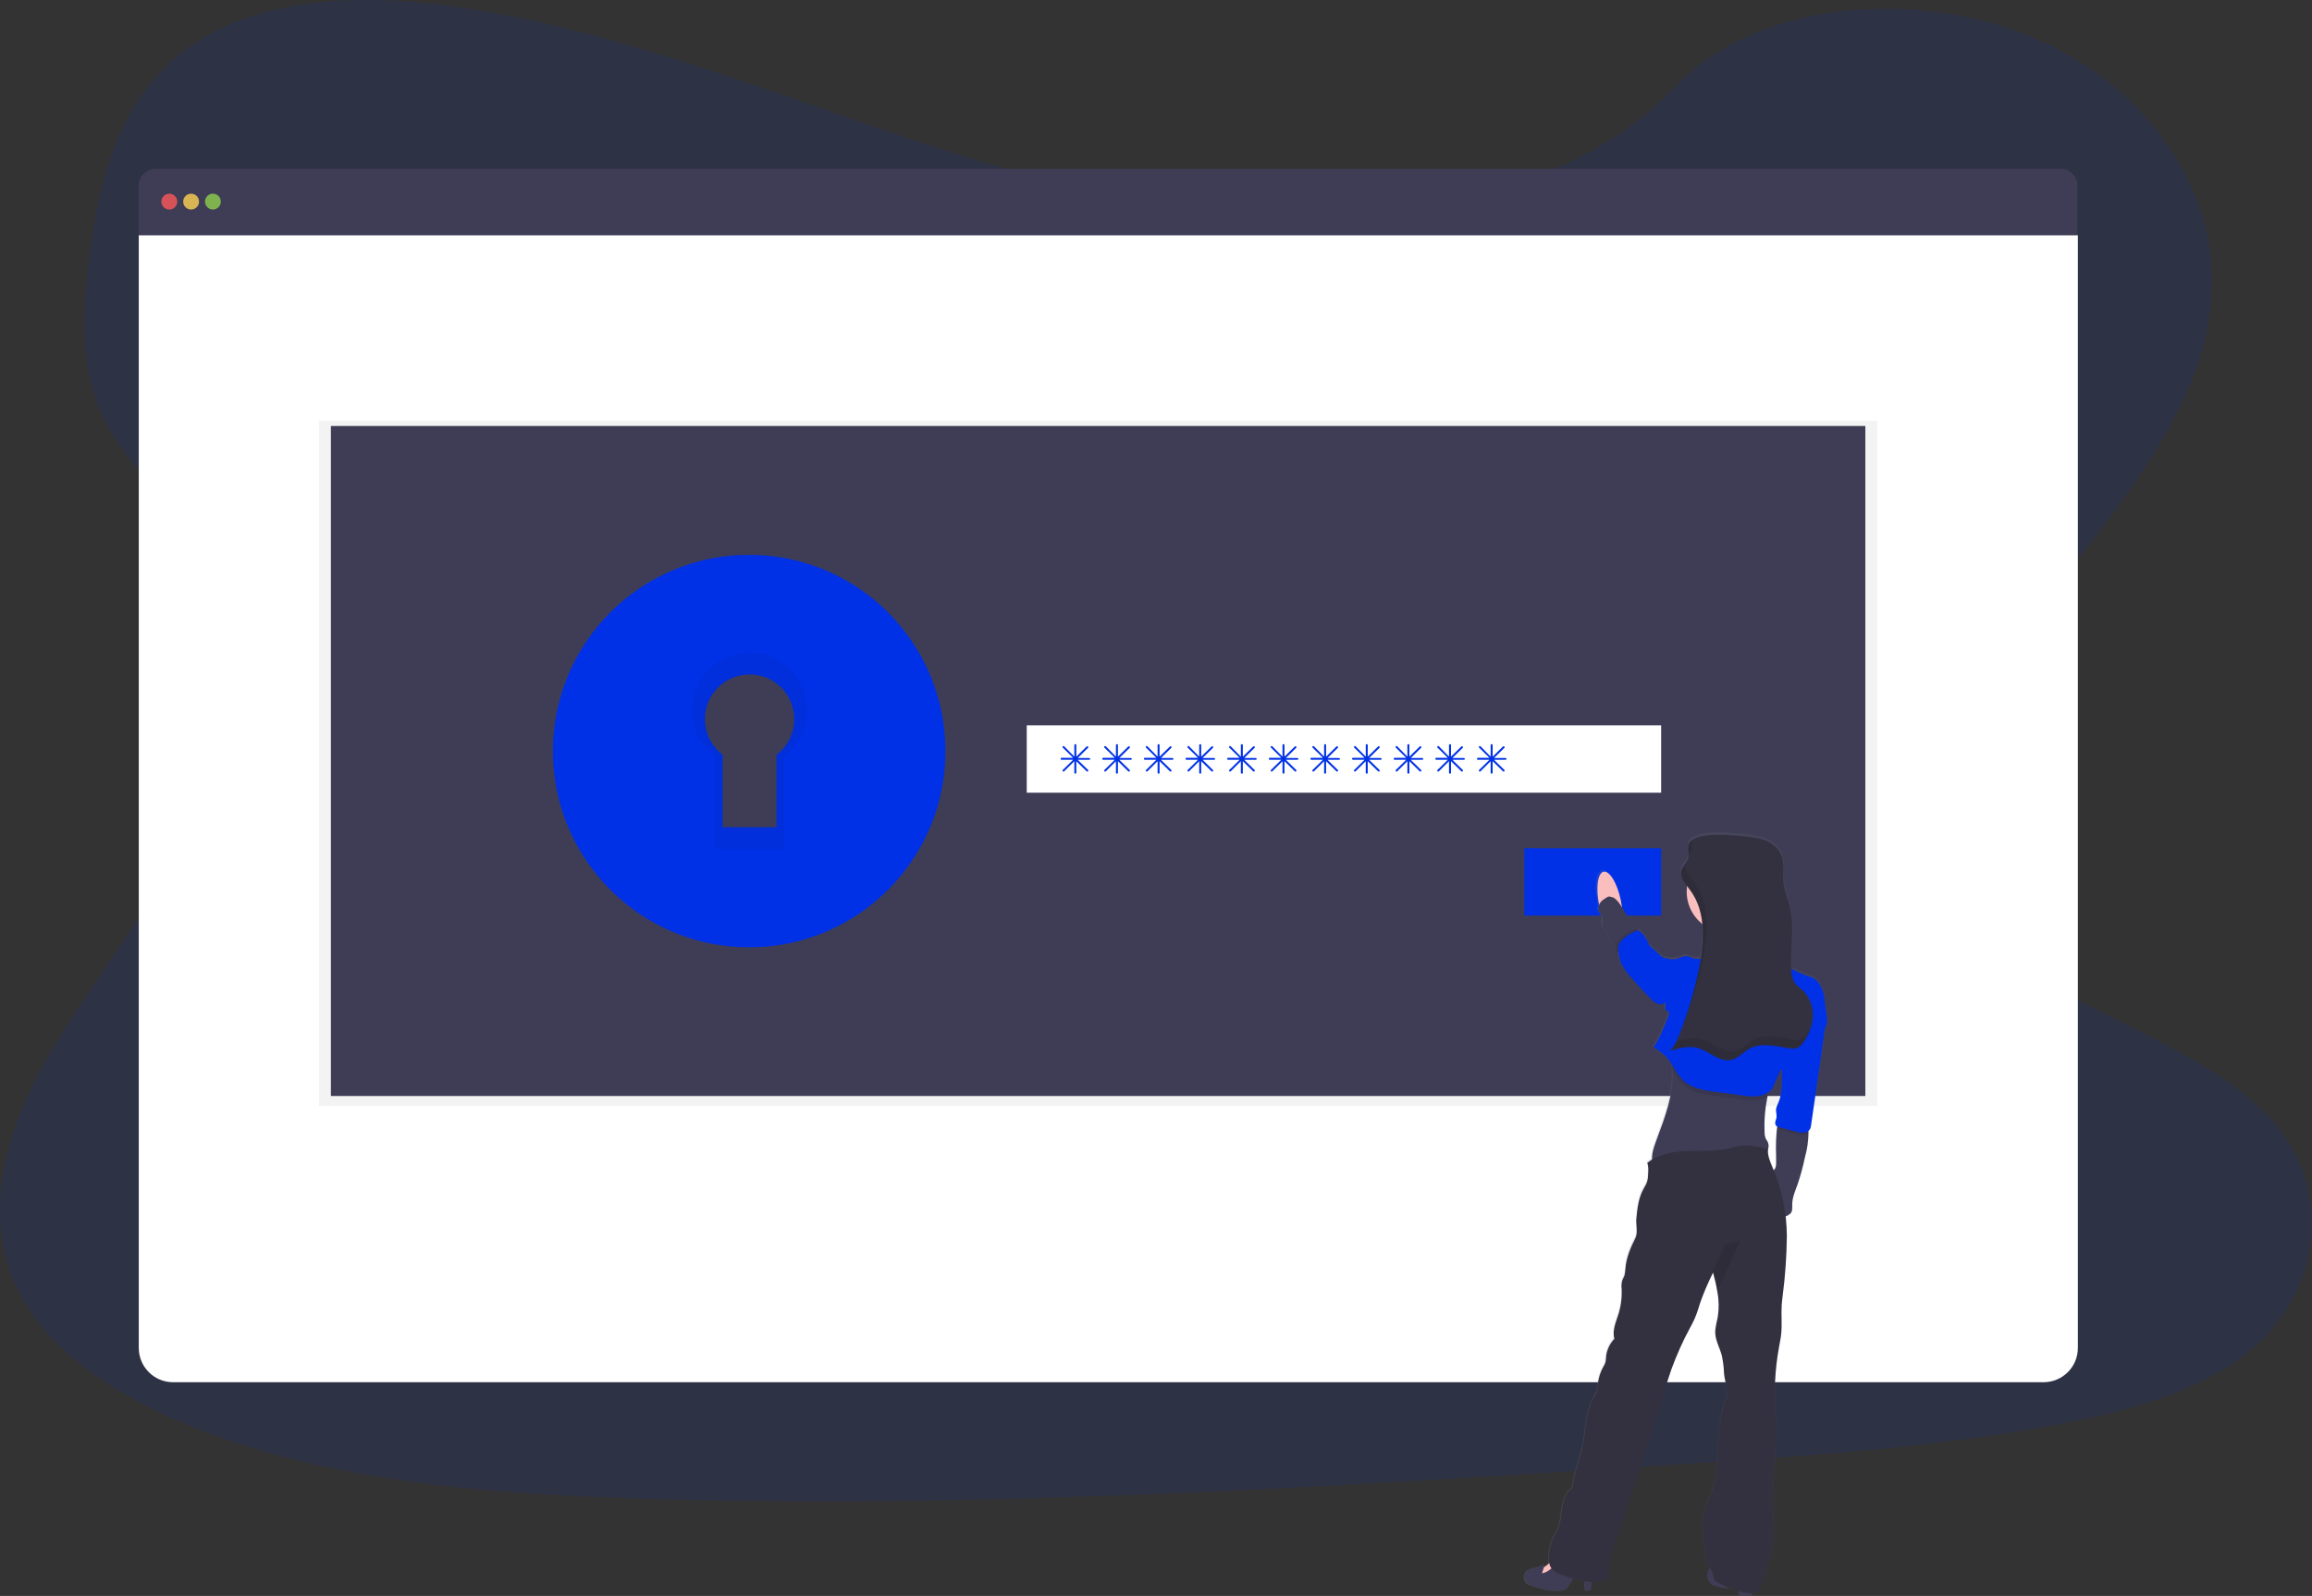 <?xml version="1.0" encoding="utf-8"?>
<!-- Generator: Adobe Illustrator 23.0.1, SVG Export Plug-In . SVG Version: 6.00 Build 0)  -->
<svg version="1.1" id="f9eb83fe-2109-496c-8de2-d29751931755"
	 xmlns="http://www.w3.org/2000/svg" xmlns:xlink="http://www.w3.org/1999/xlink" x="0px" y="0px" viewBox="0 0 1166.2 805.1"
	 style="enable-background:new 0 0 1166.2 805.1;" xml:space="preserve">
<rect x="0" y="0" width="1166.2" height="805.1" fill="#333333" stroke="none"/>
<style type="text/css">
	.st0{opacity:0.1;fill:#0031E6;enable-background:new    ;}
	.st1{fill:#0031E6;}
	.st2{fill:#3F3D56;}
	.st3{fill:#FFFFFF;}
	.st4{opacity:0.8;fill:#FA5959;enable-background:new    ;}
	.st5{opacity:0.8;fill:#FED253;enable-background:new    ;}
	.st6{opacity:0.8;fill:#8CCF4D;enable-background:new    ;}
	.st7{opacity:5.000000e-02;enable-background:new    ;}
	.st8{fill:url(#SVGID_1_);}
	.st9{fill:#FBBEBE;}
	.st10{opacity:0.1;enable-background:new    ;}
	.st11{fill:#33313F;}
	.st12{opacity:0.1;}
</style>
<title>authentication</title>
<path class="st0" d="M659.6,109.6c-74.8,0.1-146.7-21.1-215.5-44.6S307,15.1,233.6,3.9C186.4-3.3,132.8-2.6,95.9,23.5
	C60.4,48.5,50.1,90,45.2,128.4c-3.7,28.9-5.5,59.1,8.5,85.5c9.7,18.3,26.3,33.4,38,50.9c40.8,60.7,16.3,138.3-23.4,200.5
	c-18.6,29.2-40.4,57.1-54.5,87.9S-6,619,8.3,649.4c14.2,30.2,46.3,52,80.8,67c70,30.4,151.5,36.9,230.8,39.5
	c175.6,5.6,351.5-5.8,526.9-17.2c64.9-4.2,130.1-8.4,193.7-20.6c35.3-6.8,71.7-16.8,96.7-38.7c31.8-27.9,38.3-73.4,15.2-106.1
	c-38.8-54.9-141-65.2-168.8-124.6c-15.3-32.7-2.1-70.2,17.4-101.7c41.8-67.6,113.6-128.2,114.8-203.8
	c0.8-51.9-36.6-102.6-92.4-125.2C964.9-5.6,885.1,0.5,844.1,44.5C801.9,89.9,725.6,109.5,659.6,109.6z"/>
<path class="st1" d="M992.5,645.4c0,0-12.3-8.1-24.5-2.3c0,0,3.8,7.2,19.2,6.5L992.5,645.4z"/>
<path class="st1" d="M994.1,645.8c0,0,3.7,14.2-5.6,23.9c0,0-5.6-5.9,0-20.3L994.1,645.8z"/>
<path class="st1" d="M1009.4,632.1c0,0-0.9-12.1-28.3-8.1c0,0-0.1,7.8,9.5,11.5S1004.6,636.1,1009.4,632.1z"/>
<path class="st1" d="M1011.1,632c0,0,11.6,3.7,1.3,29.4c0,0-7.6-1.7-9-11.9S1006,635.8,1011.1,632z"/>
<path class="st1" d="M1026.5,614.9c0,0,1.6-19.9-26.4-17.9c0,0-2,18,21.4,22.7L1026.5,614.9z"/>
<path class="st1" d="M1045,592.4c0,0-3.8-22.6-31.8-15.9c0,0-0.1,19.5,27.2,21.2L1045,592.4z"/>
<path class="st1" d="M1027.3,614.7c0,0,19.8-2.6,19.2,25.4c0,0-17.9,2.9-23.8-20.3L1027.3,614.7z"/>
<path class="st2" d="M1039.4,85.2H78.5c-4.7,0-8.6,3.8-8.6,8.6v24.9h978V93.8C1048,89.1,1044.1,85.2,1039.4,85.2z"/>
<path class="st3" d="M70,118.7V680c0,9.5,7.7,17.3,17.3,17.3c0,0,0,0,0,0h943.5c9.5,0,17.3-7.7,17.3-17.3l0,0V118.7H70z"/>
<circle class="st4" cx="85.4" cy="101.7" r="4"/>
<circle class="st5" cx="96.4" cy="101.7" r="4"/>
<circle class="st6" cx="107.4" cy="101.7" r="4"/>
<rect x="160.9" y="212.3" class="st7" width="786" height="345.6"/>
<rect x="166.9" y="214.9" class="st2" width="774" height="338"/>
<path class="st1" d="M377.9,301.9c-42.5,0-77,34.5-77,77s34.5,77,77,77s77-34.5,77-77S420.4,301.9,377.9,301.9L377.9,301.9z
	 M391.7,380.8v36.5h-27.2v-36.5c-9.9-7.5-11.9-21.7-4.4-31.6s21.7-11.9,31.6-4.4s11.9,21.7,4.4,31.6
	C394.8,378.1,393.3,379.5,391.7,380.8z"/>
<path class="st7" d="M377.9,301.9c-42.5,0-77,34.5-77,77s34.5,77,77,77s77-34.5,77-77S420.4,301.9,377.9,301.9L377.9,301.9z
	 M391.7,380.8v36.5h-27.2v-36.5c-9.9-7.5-11.9-21.7-4.4-31.6s21.7-11.9,31.6-4.4s11.9,21.7,4.4,31.6
	C394.8,378.1,393.3,379.5,391.7,380.8z"/>
<path class="st1" d="M377.9,279.9c-54.7,0-99,44.3-99,99s44.3,99,99,99s99-44.3,99-99l0,0C476.9,324.2,432.5,279.9,377.9,279.9z
	 M395.6,381.3v46.9h-35v-46.9c-12.8-9.7-15.3-27.9-5.6-40.6s27.9-15.3,40.6-5.6s15.3,27.9,5.6,40.6
	C399.6,377.8,397.7,379.7,395.6,381.3z"/>
<rect x="517.9" y="365.9" class="st3" width="320" height="34"/>
<rect x="768.9" y="427.9" class="st1" width="69" height="34"/>
<path class="st1" d="M549.4,382.4h-5.8l5.2-5.1c0.2-0.2,0.2-0.5,0-0.7c-0.2-0.2-0.5-0.2-0.7,0c0,0,0,0,0,0l-5.2,5.1v-5.8
	c0-0.3-0.2-0.5-0.5-0.5c-0.3,0-0.5,0.2-0.5,0.5v5.8l-5.1-5.2c-0.2-0.2-0.5-0.2-0.7,0c0,0,0,0,0,0c-0.2,0.2-0.2,0.5,0,0.7l5.2,5.1
	h-5.8c-0.3,0-0.5,0.2-0.5,0.5c0,0.3,0.2,0.5,0.5,0.5h5.8l-5.2,5.1c-0.2,0.2-0.2,0.5,0,0.7c0.2,0.2,0.5,0.2,0.7,0l5.1-5.1v5.8
	c0,0.3,0.2,0.5,0.5,0.5s0.5-0.2,0.5-0.5v-5.8l5.2,5.1c0.2,0.2,0.5,0.2,0.7,0c0.2-0.2,0.2-0.5,0-0.7l-5.2-5.1h5.8
	c0.3,0,0.5-0.2,0.5-0.5C549.9,382.6,549.6,382.4,549.4,382.4z"/>
<path class="st1" d="M570.4,382.4h-5.8l5.2-5.1c0.2-0.2,0.2-0.5,0-0.7c-0.2-0.2-0.5-0.2-0.7,0c0,0,0,0,0,0l-5.2,5.1v-5.8
	c0-0.3-0.2-0.5-0.5-0.5c-0.3,0-0.5,0.2-0.5,0.5v5.8l-5.1-5.2c-0.2-0.2-0.5-0.2-0.7,0c0,0,0,0,0,0c-0.2,0.2-0.2,0.5,0,0.7l5.2,5.1
	h-5.8c-0.3,0-0.5,0.2-0.5,0.5c0,0.3,0.2,0.5,0.5,0.5h5.8l-5.2,5.1c-0.2,0.2-0.2,0.5,0,0.7c0.2,0.2,0.5,0.2,0.7,0l5.1-5.1v5.8
	c0,0.3,0.2,0.5,0.5,0.5s0.5-0.2,0.5-0.5v-5.8l5.2,5.1c0.2,0.2,0.5,0.2,0.7,0c0.2-0.2,0.2-0.5,0-0.7l-5.2-5.1h5.8
	c0.3,0,0.5-0.2,0.5-0.5C570.9,382.6,570.6,382.4,570.4,382.4z"/>
<path class="st1" d="M591.4,382.4h-5.8l5.2-5.1c0.2-0.2,0.2-0.5,0-0.7c-0.2-0.2-0.5-0.2-0.7,0c0,0,0,0,0,0l-5.2,5.1v-5.8
	c0-0.3-0.2-0.5-0.5-0.5c-0.3,0-0.5,0.2-0.5,0.5v5.8l-5.1-5.2c-0.2-0.2-0.5-0.2-0.7,0c0,0,0,0,0,0c-0.2,0.2-0.2,0.5,0,0.7l5.2,5.1
	h-5.8c-0.3,0-0.5,0.2-0.5,0.5c0,0.3,0.2,0.5,0.5,0.5h5.8l-5.2,5.1c-0.2,0.2-0.2,0.5,0,0.7c0.2,0.2,0.5,0.2,0.7,0l5.1-5.1v5.8
	c0,0.3,0.2,0.5,0.5,0.5s0.5-0.2,0.5-0.5v-5.8l5.2,5.1c0.2,0.2,0.5,0.2,0.7,0c0.2-0.2,0.2-0.5,0-0.7l-5.2-5.1h5.8
	c0.3,0,0.5-0.2,0.5-0.5C591.9,382.6,591.6,382.4,591.4,382.4z"/>
<path class="st1" d="M612.4,382.4h-5.8l5.2-5.1c0.2-0.2,0.2-0.5,0-0.7c-0.2-0.2-0.5-0.2-0.7,0c0,0,0,0,0,0l-5.2,5.1v-5.8
	c0-0.3-0.2-0.5-0.5-0.5c-0.3,0-0.5,0.2-0.5,0.5v5.8l-5.1-5.2c-0.2-0.2-0.5-0.2-0.7,0c0,0,0,0,0,0c-0.2,0.2-0.2,0.5,0,0.7l5.2,5.1
	h-5.8c-0.3,0-0.5,0.2-0.5,0.5c0,0.3,0.2,0.5,0.5,0.5h5.8l-5.2,5.1c-0.2,0.2-0.2,0.5,0,0.7c0.2,0.2,0.5,0.2,0.7,0l5.1-5.1v5.8
	c0,0.3,0.2,0.5,0.5,0.5s0.5-0.2,0.5-0.5v-5.8l5.2,5.1c0.2,0.2,0.5,0.2,0.7,0c0.2-0.2,0.2-0.5,0-0.7l-5.2-5.1h5.8
	c0.3,0,0.5-0.2,0.5-0.5C612.9,382.6,612.6,382.4,612.4,382.4z"/>
<path class="st1" d="M633.4,382.4h-5.8l5.2-5.1c0.2-0.2,0.2-0.5,0-0.7c-0.2-0.2-0.5-0.2-0.7,0c0,0,0,0,0,0l-5.2,5.1v-5.8
	c0-0.3-0.2-0.5-0.5-0.5c-0.3,0-0.5,0.2-0.5,0.5v5.8l-5.1-5.2c-0.2-0.2-0.5-0.2-0.7,0c0,0,0,0,0,0c-0.2,0.2-0.2,0.5,0,0.7l5.2,5.1
	h-5.8c-0.3,0-0.5,0.2-0.5,0.5c0,0.3,0.2,0.5,0.5,0.5h5.8l-5.2,5.1c-0.2,0.2-0.2,0.5,0,0.7c0.2,0.2,0.5,0.2,0.7,0l5.1-5.1v5.8
	c0,0.3,0.2,0.5,0.5,0.5s0.5-0.2,0.5-0.5v-5.8l5.2,5.1c0.2,0.2,0.5,0.2,0.7,0c0.2-0.2,0.2-0.5,0-0.7l-5.2-5.1h5.8
	c0.3,0,0.5-0.2,0.5-0.5C633.9,382.6,633.6,382.4,633.4,382.4z"/>
<path class="st1" d="M654.4,382.4h-5.8l5.2-5.1c0.2-0.2,0.2-0.5,0-0.7c-0.2-0.2-0.5-0.2-0.7,0c0,0,0,0,0,0l-5.2,5.1v-5.8
	c0-0.3-0.2-0.5-0.5-0.5c-0.3,0-0.5,0.2-0.5,0.5v5.8l-5.1-5.2c-0.2-0.2-0.5-0.2-0.7,0c0,0,0,0,0,0c-0.2,0.2-0.2,0.5,0,0.7l5.2,5.1
	h-5.8c-0.3,0-0.5,0.2-0.5,0.5c0,0.3,0.2,0.5,0.5,0.5h5.8l-5.2,5.1c-0.2,0.2-0.2,0.5,0,0.7c0.2,0.2,0.5,0.2,0.7,0l5.1-5.1v5.8
	c0,0.3,0.2,0.5,0.5,0.5s0.5-0.2,0.5-0.5v-5.8l5.2,5.1c0.2,0.2,0.5,0.2,0.7,0c0.2-0.2,0.2-0.5,0-0.7l-5.2-5.1h5.8
	c0.3,0,0.5-0.2,0.5-0.5C654.9,382.6,654.6,382.4,654.4,382.4z"/>
<path class="st1" d="M675.4,382.4h-5.8l5.2-5.1c0.2-0.2,0.2-0.5,0-0.7c-0.2-0.2-0.5-0.2-0.7,0c0,0,0,0,0,0l-5.2,5.1v-5.8
	c0-0.3-0.2-0.5-0.5-0.5c-0.3,0-0.5,0.2-0.5,0.5v5.8l-5.1-5.2c-0.2-0.2-0.5-0.2-0.7,0c0,0,0,0,0,0c-0.2,0.2-0.2,0.5,0,0.7l5.2,5.1
	h-5.8c-0.3,0-0.5,0.2-0.5,0.5c0,0.3,0.2,0.5,0.5,0.5h5.8l-5.2,5.1c-0.2,0.2-0.2,0.5,0,0.7c0.2,0.2,0.5,0.2,0.7,0l5.1-5.1v5.8
	c0,0.3,0.2,0.5,0.5,0.5s0.5-0.2,0.5-0.5v-5.8l5.2,5.1c0.2,0.2,0.5,0.2,0.7,0c0.2-0.2,0.2-0.5,0-0.7l-5.2-5.1h5.8
	c0.3,0,0.5-0.2,0.5-0.5C675.9,382.6,675.6,382.4,675.4,382.4z"/>
<path class="st1" d="M696.4,382.4h-5.8l5.2-5.1c0.2-0.2,0.2-0.5,0-0.7c-0.2-0.2-0.5-0.2-0.7,0c0,0,0,0,0,0l-5.2,5.1v-5.8
	c0-0.3-0.2-0.5-0.5-0.5c-0.3,0-0.5,0.2-0.5,0.5v5.8l-5.1-5.2c-0.2-0.2-0.5-0.2-0.7,0c0,0,0,0,0,0c-0.2,0.2-0.2,0.5,0,0.7l5.2,5.1
	h-5.8c-0.3,0-0.5,0.2-0.5,0.5c0,0.3,0.2,0.5,0.5,0.5h5.8l-5.2,5.1c-0.2,0.2-0.2,0.5,0,0.7c0.2,0.2,0.5,0.2,0.7,0l5.1-5.1v5.8
	c0,0.3,0.2,0.5,0.5,0.5s0.5-0.2,0.5-0.5v-5.8l5.2,5.1c0.2,0.2,0.5,0.2,0.7,0c0.2-0.2,0.2-0.5,0-0.7l-5.2-5.1h5.8
	c0.3,0,0.5-0.2,0.5-0.5C696.9,382.6,696.6,382.4,696.4,382.4z"/>
<path class="st1" d="M717.4,382.4h-5.8l5.2-5.1c0.2-0.2,0.2-0.5,0-0.7c-0.2-0.2-0.5-0.2-0.7,0c0,0,0,0,0,0l-5.2,5.1v-5.8
	c0-0.3-0.2-0.5-0.5-0.5c-0.3,0-0.5,0.2-0.5,0.5v5.8l-5.1-5.2c-0.2-0.2-0.5-0.2-0.7,0c0,0,0,0,0,0c-0.2,0.2-0.2,0.5,0,0.7l5.2,5.1
	h-5.8c-0.3,0-0.5,0.2-0.5,0.5c0,0.3,0.2,0.5,0.5,0.5h5.8l-5.2,5.1c-0.2,0.2-0.2,0.5,0,0.7c0.2,0.2,0.5,0.2,0.7,0l5.1-5.1v5.8
	c0,0.3,0.2,0.5,0.5,0.5s0.5-0.2,0.5-0.5v-5.8l5.2,5.1c0.2,0.2,0.5,0.2,0.7,0c0.2-0.2,0.2-0.5,0-0.7l-5.2-5.1h5.8
	c0.3,0,0.5-0.2,0.5-0.5C717.9,382.6,717.6,382.4,717.4,382.4z"/>
<path class="st1" d="M738.4,382.4h-5.8l5.2-5.1c0.2-0.2,0.2-0.5,0-0.7c-0.2-0.2-0.5-0.2-0.7,0c0,0,0,0,0,0l-5.2,5.1v-5.8
	c0-0.3-0.2-0.5-0.5-0.5c-0.3,0-0.5,0.2-0.5,0.5v5.8l-5.1-5.2c-0.2-0.2-0.5-0.2-0.7,0c0,0,0,0,0,0c-0.2,0.2-0.2,0.5,0,0.7l5.2,5.1
	h-5.8c-0.3,0-0.5,0.2-0.5,0.5c0,0.3,0.2,0.5,0.5,0.5h5.8l-5.2,5.1c-0.2,0.2-0.2,0.5,0,0.7c0.2,0.2,0.5,0.2,0.7,0l5.1-5.1v5.8
	c0,0.3,0.2,0.5,0.5,0.5s0.5-0.2,0.5-0.5v-5.8l5.2,5.1c0.2,0.2,0.5,0.2,0.7,0c0.2-0.2,0.2-0.5,0-0.7l-5.2-5.1h5.8
	c0.3,0,0.5-0.2,0.5-0.5C738.9,382.6,738.6,382.4,738.4,382.4z"/>
<path class="st1" d="M759.4,382.4h-5.8l5.2-5.1c0.2-0.2,0.2-0.5,0-0.7c-0.2-0.2-0.5-0.2-0.7,0c0,0,0,0,0,0l-5.2,5.1v-5.8
	c0-0.3-0.2-0.5-0.5-0.5c-0.3,0-0.5,0.2-0.5,0.5v5.8l-5.1-5.2c-0.2-0.2-0.5-0.2-0.7,0c0,0,0,0,0,0c-0.2,0.2-0.2,0.5,0,0.7l5.2,5.1
	h-5.8c-0.3,0-0.5,0.2-0.5,0.5c0,0.3,0.2,0.5,0.5,0.5h5.8l-5.2,5.1c-0.2,0.2-0.2,0.5,0,0.7c0.2,0.2,0.5,0.2,0.7,0l5.1-5.1v5.8
	c0,0.3,0.2,0.5,0.5,0.5s0.5-0.2,0.5-0.5v-5.8l5.2,5.1c0.2,0.2,0.5,0.2,0.7,0c0.2-0.2,0.2-0.5,0-0.7l-5.2-5.1h5.8
	c0.3,0,0.5-0.2,0.5-0.5C759.9,382.6,759.6,382.4,759.4,382.4z"/>
<linearGradient id="SVGID_1_" gradientUnits="userSpaceOnUse" x1="785.445" y1="148.105" x2="938.523" y2="148.105" gradientTransform="matrix(1 0 0 -1 -16.91 760.54)">
	<stop  offset="0" style="stop-color:#808080;stop-opacity:0.25"/>
	<stop  offset="0.54" style="stop-color:#808080;stop-opacity:0.12"/>
	<stop  offset="1" style="stop-color:#808080;stop-opacity:0.1"/>
</linearGradient>
<path class="st8" d="M920.4,504.1c0-1.2-0.2-2.4-0.5-3.6c-0.9-3.4-2.9-7.5-6.3-8.5c-3.4-1.1-6.8-2.5-9.9-4.2
	c-0.6-10.7,1.9-21.7-0.8-32.1c-1-3.8-2.7-7.4-3.1-11.3c-0.5-4.8,0.8-10-1.2-14.5c-1.5-3.5-4.9-6-8.5-7.3s-7.5-1.6-11.3-2
	c-4.8-0.4-20.3-2.2-25.8,2.1l0,0c-0.4,0.3-0.7,0.6-1,1l0,0c-0.1,0.2-0.2,0.3-0.3,0.5l0,0.1c-0.1,0.2-0.2,0.4-0.3,0.6l0,0
	c-0.1,0.2-0.1,0.5-0.2,0.8c0,0.1,0,0.2,0,0.2s0,0.4,0,0.5v0.3c0,0.2,0,0.4,0,0.5s0,0.1,0,0.2c0.1,0.9,0.2,1.8,0.2,2.7
	c0,0.4,0,0.9-0.1,1.3c-0.3,1.2-0.9,2.3-1.7,3.2l0,0l-0.2,0.3c-0.1,0.2-0.2,0.3-0.3,0.5s-0.2,0.3-0.3,0.4s-0.2,0.2-0.2,0.4
	c-0.1,0.2-0.2,0.3-0.3,0.5c0,0.1-0.1,0.2-0.2,0.3c-0.1,0.3-0.2,0.6-0.3,0.8c-0.2,0.9-0.3,1.8-0.1,2.7c0.3,1.1,0.7,2.2,1.4,3.1
	c0.3,0.4,0.5,0.8,0.8,1.2l0.7,1c-0.1,0.9-0.2,1.9-0.2,2.8c0,6.3,2.9,12.3,7.9,16.3c0.4,4.2,0.4,8.5-0.1,12.7
	c-0.1,0.9-0.2,1.8-0.3,2.7s-0.2,1.5-0.3,2.2c-1.5,0.2-3,0.1-4.4-0.3c-0.7-0.3-1.3-0.5-2-0.8c-2.9-0.7-5.9,2.2-8.8,1.3
	c0,0.1-0.1,0.3-0.1,0.4c-0.6-0.4-1.3-0.6-2-0.6c-1.7-0.1-3.1-1.3-4.3-2.5l-3.8-3.6c-0.2-0.2-0.5-0.5-0.7-0.7
	c-0.2-0.4-0.4-0.8-0.5-1.2c-0.6-2.1-2.2-3.7-3.7-5.3c-0.3-0.4-0.7-0.6-1.1-0.8c-0.2,0-0.3,0-0.5,0c-0.1-0.1-0.2-0.3-0.3-0.4
	c-0.3-0.3-0.5-0.6-0.8-0.8c-1.8-1.7-2-3.1-3.6-5c-1.4-1.8-2.6-3.7-3.7-5.6c-0.1-1-0.3-2.1-0.5-3.2c-0.5-2.5-1.2-4.9-2.2-7.3l-2-4.4
	l-0.2,0.2c-1.5-2.2-3-3.3-4.4-3.1c-2.3,0.5-3.5,5-3.1,10.9l0.8,6c0,0.1,0.1,0.3,0.1,0.5c-0.1,0.7-0.2,1.4-0.2,2.2
	c0,0.8,0.8,1.5,1.2,2.2c0.7,1,1,2.2,1,3.4c0,0.4-0.2,0.8-0.2,1.3c0.1,0.9,0.4,1.8,0.9,2.6l5,8.4l1,1.8l0.1,0.1
	c0.3,0.6,0.8,1.1,1.3,1.5c0.2,2.1,0.8,4.2,1.7,6.1c0.2,0.4,0.4,0.7,0.6,1.1c1.3,2.2,2.9,4.3,4.7,6.1l2.4,2.7
	c2.3,2.6,4.7,5.3,7.3,7.7c0.9,1,2,1.7,3.2,2.3c1.2,0.5,2.6,0.3,3.6-0.5c0,1.2,0,2.5,0,3.7c1.2,0.1,2,1.1,2,2.2
	c0,0.4-0.2,0.8-0.4,1.1c-2.1,5.4-4.2,10.8-7.4,15.7c2.2,1.3,4.3,2.9,6.2,4.7c1.2,1.3,2.3,2.8,3.2,4.4c0.1,0.7,0.2,1.5,0.2,2.2
	c0.7,11.9-3.9,23.8-8,35.1c-1.2,3.2-2.5,6.6-2.4,9.9c-0.8,0.5-1.5,1-2.2,1.6c0.8,2.1,0.5,4,0.4,6.3c0,1.4-0.3,2.7-0.8,4
	c-0.4,0.9-0.9,1.7-1.4,2.6c-2.6,4.6-3.2,10-3.7,15.2c-0.3,3.2,0.9,7-0.5,9.8c-2.5,4.8-4.7,10-5,15.4c0,1.2-0.2,2.4-0.5,3.6
	c-0.3,1-0.9,1.8-1.1,2.8c-0.3,1.3-0.4,2.7-0.2,4c0.2,4.8-0.5,9.6-2.1,14.1c-1.3,3.6-2.6,7.4-1.7,11.1c-2.4,2.5-3.9,5.8-4.2,9.3
	c0,0.9-0.1,1.8-0.3,2.7c-0.3,0.9-0.7,1.7-1.2,2.5c-2,3.7-3,7.8-2.7,12c-3,4.1-4.5,9.1-5.4,14.1s-1.3,10.1-2.4,15
	c-1.5,6.5-4.3,13.1-4.8,19.8c-3.2,2.1-4.6,6.1-5.3,9.9s-0.7,7.8-2.3,11.3c-0.8,1.8-2,3.5-2.8,5.3c-0.5,1.5-0.9,3-1.2,4.6
	c-0.5,2.4-0.9,5.2-0.3,7.5c-0.8,0.9-1.8,1.7-2.9,2.2c0.2-0.6,0.3-1.2,0.4-1.9c-2.6,2.3-7.3,1.5-9.3,4.3c-1.3,1.9-0.8,4.4,1,5.8
	c0.6,0.4,1.3,0.7,2.1,0.9c5,1.6,10.1,3.2,15.3,2.4c0.6-0.1,1.2-0.3,1.7-0.5c0.7-0.5,1.2-1.1,1.6-1.9c0.8-1.2,1.5-2.4,2.3-3.7
	c1.8,0.5,3.7,1,5.6,1.3c0.2,1.6,0.3,3.2,0.4,4.8c1,0.2,2.3,0.3,2.8-0.7c0.1-0.4,0.2-0.7,0.2-1.1c0-0.7,0.1-1.7,0.2-2.6h0.2
	c3.1,0.1,6.1-0.5,8.8-1.8c-1.1-8.9,2.5-17.5,5.5-25.9c3.2-8.8,6-17.8,8.8-26.8c2-6.3,4.2-12.4,6.2-18.8c2.5-8,4.9-16,7.4-24
	c1.1-3.5,2.2-7,3.4-10.5c2.6-7.1,5.7-14,9.3-20.6c1-1.9,2-3.8,2.8-5.7c1-2.4,1.7-4.9,2.5-7.4c1.7-5.1,3.8-10,6.3-14.8
	c0.1-0.1,0.1-0.3,0.2-0.4c0.8,3.3,1.6,6.7,2.2,10c0.7,4.1,0.8,8.3,0.2,12.4c-0.5,2.8-1.4,5.5-1.3,8.4c0.2,3.9,2.2,7.5,3.3,11.2
	c0.7,2.8,1,5.7,1.1,8.6c0.3,4.5,2.7,9.5,1,13.7c-5.3,13.2-2.8,28.1-5.8,42c-1.6,7.1-6.4,13.8-6,21.1c0.3,5.2,0.7,10.3,1.4,15.5
	c0.2,1.6,0.6,3.2,1.3,4.7c0.4,0.8,0.9,1.5,1.4,2.2c-0.4,0.2-0.8,0.6-1.1,1.6c-0.8,2.5,0,5.6,2.2,7c0.9,0.5,1.9,0.8,2.9,1
	c1.4,0.4,2.8,0.6,4.2,0.6c0.4,0,0.9-0.1,1.3-0.2c1.5,0.6,3.1,1.2,4.7,1.7c0,0.4,0.1,0.8,0.1,1.2c0,0.4,0.2,0.8,0.5,1.1
	c0.2,0.1,0.5,0.2,0.8,0.1h5.4c0-0.5,0-0.9,0-1.4c1.3,0.1,2.5-0.3,3.5-1.1c0.5-0.6,0.8-1.3,1-2.1c1.5-5,2.9-10,4.4-15.1
	c1.8-5.6,2.5-11.4,2.2-17.2c-1.9-18.4,2.3-36.9,0.9-55.4c-0.8-11.1-0.3-22.3,1.7-33.2c0.5-2.5,1-5,1.2-7.5c0.4-4.7-0.1-9.4,0.2-14
	c0.1-1.6,0.3-3.2,0.5-4.8c1.4-10,2.1-20.1,2.2-30.2c0-3.3-0.2-6.7-0.6-10c1-0.3,2-0.8,2.7-1.6c0.9-1.2,0.7-2.8,0.7-4.3
	c0-3.5,1.5-6.9,2.7-10.2c1.5-4.6,2.8-9.3,3.8-14.1c1-3.8,1.6-7.8,1.7-11.8c0-0.4,0-0.8-0.1-1.2c0.4-0.3,0.7-0.6,0.9-1
	c0.3-0.6,0.4-1.2,0.5-1.8c0.4-2.5,0.7-5.1,1.1-7.7c0.3-1.8,0.5-3.7,0.8-5.5l3.2-22.2c0.3-1.9,0.5-3.8,0.8-5.8l0.8-5.7
	c0.1-0.7,0.2-1.4,0.3-2C923,514.1,920.6,508.7,920.4,504.1z M893.8,587.2c-1.2-2.8-2.3-5.7-2-8.7h-0.1c0.3-0.9,0.2-1.9-0.1-2.8
	c-0.3-0.7-0.8-1.3-1.2-2.1c-0.4-0.9-0.5-1.8-0.5-2.8c-0.2-6.1,0.2-12.2,1.4-18.1c0.1-0.7,0.3-1.4,0.4-2.1c0.4-0.2,0.8-0.5,1.1-0.9
	c0.5-0.6,1-1.3,1.3-2c1.1-2.3,2.2-4.6,3.1-6.9c0.3-0.8,0.8-1.6,1.5-1.8c-0.2,5.8,0.4,11.8-1.9,17.1c-0.5,0.9-0.8,1.8-1,2.7
	c-0.2,1.5,0.4,3,0.2,4.5c-0.1,0.8-0.4,1.5-0.6,2.2c-0.2,0.8,0,1.6,0.6,2.1c0.1,0.1,0.3,0.2,0.4,0.2c-0.1,0.4-0.1,0.8-0.2,1.2
	c-0.1,0.8-0.1,1.6-0.2,2.1c-0.2,2.4-0.3,4.9-0.3,7.4c0,2.7,0.1,5.3,0.1,8c0,0.8-0.1,1.5-0.4,2.3c-0.2,0.4-0.5,0.7-0.8,1
	C894.5,588.7,894.2,587.9,893.8,587.2L893.8,587.2z"/>
<ellipse transform="matrix(0.98 -0.201 0.201 0.98 -74.909 172.206)" class="st9" cx="811.7" cy="455.5" rx="5.6" ry="16"/>
<path class="st2" d="M861.5,792.5c-0.8,2.5,0,5.6,2.2,6.9c0.9,0.5,1.9,0.8,2.9,1c1.4,0.4,2.8,0.6,4.2,0.6c1.7-0.1,3.4-0.8,5.1-1
	c0.2-0.1,0.4,0,0.6,0.1c0.2,0.2,0.3,0.4,0.2,0.7c0,1,0.1,2,0.2,2.9c0,0.4,0.2,0.8,0.5,1.1c0.2,0.1,0.5,0.2,0.8,0.1h5.4
	c0.1-4.8-0.4-9.5-1.5-14.1c-0.1-0.4-0.2-0.7-0.4-1c-0.5-0.5-1.1-0.9-1.7-1c-1.3-0.6-2.8-0.8-4.2-0.7c-1.8,0.2-3.2,1.4-4.7,2.3
	s-3.5,1.8-5.3,1.3S862.4,789.8,861.5,792.5z"/>
<path class="st9" d="M781.9,788.1c-1.5,1.6-3.4,2.9-5.5,3.7l-0.9,0.4c-0.1,0-0.2,0.1-0.3,0.3c0,0.2,0,0.3,0.1,0.5
	c1.6,2.4,4.6,3.5,7.3,2.7c0.6-0.1,1.1-0.4,1.6-0.8c0.8-0.9,1.2-2,1.2-3.2c0.3-1.2,0.3-2.5-0.2-3.7
	C784,784.8,783.5,786.2,781.9,788.1z"/>
<path class="st2" d="M802.7,800.5c0,0.4,0,0.8-0.2,1.1c-0.5,0.9-1.8,0.9-2.8,0.7c-0.2-3.4-0.6-6.8-1.2-10.1
	c-1.9-0.1-3.3,1.8-4.4,3.4l-2.7,4.3c-0.4,0.7-0.9,1.4-1.6,1.9c-0.5,0.3-1.1,0.5-1.7,0.5c-5.1,0.8-10.3-0.8-15.2-2.4
	c-0.7-0.2-1.4-0.5-2.1-0.9c-1.8-1.3-2.3-3.9-1-5.8c2.1-2.8,6.7-2,9.3-4.3c-0.3,1.6-0.7,3.2-1.3,4.8c3.5-0.5,5.8-3.7,8.5-5.8
	c0.7-0.6,1.5-1,2.4-1.2c0.7-0.1,1.4,0,2,0.2c3.2,0.8,6.2,2.3,8.8,4.3c1,0.8,2.7,2,3.2,3.3C803.2,796,802.7,798.8,802.7,800.5z"/>
<circle class="st9" cx="871.5" cy="449.9" r="20.7"/>
<path class="st2" d="M912.2,571.8c-0.1,3.9-0.6,7.9-1.7,11.7c-1,4.7-2.2,9.4-3.8,14c-1.2,3.3-2.7,6.7-2.7,10.2
	c0,1.5,0.2,3.1-0.7,4.3c-0.8,0.8-1.8,1.4-2.9,1.7c-1.1,0.3-2,1.1-2.5,2.2c-0.9-1.4-1.6-2.9-2.1-4.6c-1.8-5.5-3.5-11-5-16.6
	c-0.3-0.6-0.2-1.4,0.1-2c0.3-0.2,0.5-0.4,0.9-0.5c1-0.4,2-1,2.8-1.8c0.4-0.3,0.7-0.7,0.9-1.2c0.3-0.7,0.4-1.5,0.4-2.3
	c0-2.7,0-5.3-0.1-7.9c0-2.4,0.1-4.9,0.3-7.3c0-0.5,0.1-1.3,0.2-2.1c0.2-1.6,0.5-3.4,1.3-4c1.3-0.8,5.1,0.3,6.5,0.5
	c2.5,0.3,5,0.7,7.4,1.2C912,568.8,912.2,570.3,912.2,571.8z"/>
<path class="st2" d="M828.8,473c-0.8,1.6-2.7,2.4-4.2,3.4l-5.1,3.5c-0.7,0.6-1.6,0.9-2.5,0.9c-0.8-0.3-1.5-0.9-1.9-1.8
	c0,0,0-0.1,0-0.1l-1-1.8l-5-8.4c-0.6-0.8-0.9-1.6-0.9-2.6c0-0.4,0.2-0.8,0.2-1.3c0-1.2-0.3-2.4-1-3.4c-0.4-0.8-1.2-1.4-1.2-2.2
	c0-1.1,0.2-2.2,0.6-3.2c0.5-0.9,1.3-1.8,2.2-2.3c0.5-0.3,1-0.7,1.5-1c0.3-0.2,0.6-0.3,0.9-0.4c0.8-0.2,1.7,0.5,2.5,0.5
	c3.6,2.4,5,7,7.8,10.3c1.6,1.9,1.8,3.3,3.6,5c0.3,0.3,0.6,0.5,0.8,0.8c0.4,0.4,0.7,0.8,0.9,1.3C827.2,471.2,829.2,472.2,828.8,473z"
	/>
<path class="st9" d="M864.2,470.5c1.5,3.2,2.7,6.6,2.2,10.1c-0.1,0.9-0.4,1.8-0.9,2.7c-1.4,2.2-4.5,2.6-7.1,2.7
	c-1.1-0.1-2.2,0.3-3.1,1c-0.7,1.1-0.6,2.5,0.2,3.4c0.8,0.9,1.9,1.6,3.1,2c4.2,1.8,8.7,3.3,13.2,2.9c2.1-0.2,4.1-0.8,6.2-1.1
	c2.3-0.2,4.6-0.4,6.9-0.4c2.7-0.1,5.4-0.4,8.1-0.6l7.2-0.7c0.4,0,0.8-0.1,1.1-0.4c0.5-0.6-0.2-1.5-0.8-2c-3.8-2.8-8.7-4.8-10.8-9
	c-1-2-1.3-4.4-2-6.5s-1.9-4.1-2.4-6.3c-0.2-1.9-0.4-3.9-0.3-5.8c0-2-0.7-3.9-2-5.3c-1.4-1.3-3.5-1.7-5.4-1.8
	c-4.8-0.2-9.9,0.9-13.3,4.3c-0.9,0.9-1.7,2-2.6,2.8s-2.2,1.1-1.6,2.1s1.8,1.8,2.5,2.7C863.1,468.3,863.7,469.4,864.2,470.5z"/>
<path class="st2" d="M905,499.6c-1.3,7.7-3.3,15.3-6.1,22.5c-1.4,3.3-2.6,6.7-3.6,10.1c-0.8,3.1-0.6,6.4-1.3,9.5
	c-0.9,3.9-1.8,7.8-2.5,11.7c-1.2,6-1.7,12-1.4,18.1c0,1,0.2,1.9,0.5,2.8c0.3,0.7,0.9,1.3,1.2,2.1c0.5,1.3,0.4,2.8-0.3,4
	c-0.5,1.1-1.2,2.2-2.1,3.1c-9.3,2.8-19.3,1.9-29,2.5c-9,0.5-18,2.4-26.8,0.8c-1-4,0.7-8.2,2.1-12.1c4.2-11.3,8.7-23.1,8-35
	c-0.1-1.4-0.2-2.8-0.5-4.1c-1.5-8.4,0.1-17.1,2.7-25.3c1.6-5.1,1.5-10.5,1.1-15.8c-0.2-1.7-0.2-3.4-0.1-5.2c0.1-1.8,0.8-3.4,1.9-4.8
	c0-0.1,0.1-0.1,0.1-0.2s0.4-0.1,0.8,0l0,0c0.2,0.1,0.3,0.1,0.5,0l0.1-0.1c0.1-0.1,0.2-0.1,0.3,0c0.2,0.1,0.4,0.6,0.9,0.7
	c0.7,0.1,1.5,0.2,2.2,0.2c0.9,0,1.8,0.2,2.7,0.4h0.1c1.3,0.2,2.6,0.1,3.9-0.3c0.8-0.2,1.6-0.5,2.4-0.9c0.2-0.2,1.6-0.5,1.9-0.6
	c0.9-0.5,0.7-3.1,0.9-4.2c0.1-1.1,0.4-2.1,0.8-3.1c0.9-1.5,2.5-2.4,4.3-2.5c1.7,0,3.4,0.1,5.1,0.5c3.7,0.5,7.5,0.4,11.2,1.3
	c1.8,0.4,3.8,1.1,5.5,0.2c0.5,0.1,0.5,0.5,0.5,1c0,0.5-0.1,0.9-0.3,1.4c-0.6,2.8,1.5,5.3,3.5,7.3c0.8,0.9,1.8,1.7,3,2.3
	c1,0.5,2,0.7,3,1.2c0.8,0.4,1.5,1.1,2,1.8c0.6,0.9,1,1.9,1.1,2.9C905.5,495.8,905.4,497.7,905,499.6z"/>
<path class="st10" d="M905,499.6c-1.3,7.7-3.3,15.3-6.1,22.5c-1.4,3.3-2.6,6.7-3.6,10.1c-0.8,3.1-0.6,6.4-1.3,9.5
	c-0.9,3.9-1.8,7.8-2.5,11.7c-0.2,0.1-0.4,0.2-0.7,0.3c-1.2,0.6-2.6,1-3.9,1.3c-2.4,0.3-4.9,0.2-7.3-0.2l-14.3-1.9
	c-5.7-0.8-11.8-1.7-16-5.6c-2.3-2.1-3.9-4.9-5.6-7.6c-0.1-1.4-0.2-2.8-0.5-4.1c-1.5-8.4,0.1-17.1,2.7-25.3
	c1.6-5.1,1.5-10.5,1.1-15.8c-0.2-1.7-0.2-3.4-0.1-5.2c0.1-1.8,0.8-3.4,1.9-4.8c0.3-0.1,0.6-0.2,0.9-0.2l0,0c0.2,0,0.4-0.1,0.6-0.1
	h0.3c0.3,0,0.7,0,1,0.1c0.7,0.2,1.3,0.5,2,0.8h0.1c0.9,0.3,1.8,0.4,2.7,0.4c1.3,0,2.7-0.2,4-0.3c1.6-0.3,3.3,0,4.7,0.8
	c0.9,0.7,1.8,1.6,2.6,2.4c1,0.8,2.1,1.4,3.3,1.8c8.6,3.3,18.2,3.1,26.6-0.6c0.8-0.5,1.7-0.7,2.7-0.7c0.7,0.1,1.3,0.4,1.9,0.8
	c0.6,0.3,1.2,0.7,1.8,1c0.6,0.9,1,1.9,1.1,2.9C905.5,495.7,905.4,497.7,905,499.6z"/>
<path class="st1" d="M913.7,493c-4-1.2-7.8-2.9-11.4-5c-0.6-0.4-1.2-0.7-1.9-0.8c-0.9,0-1.9,0.2-2.7,0.7c-8.5,3.6-18,3.8-26.6,0.6
	c-1.2-0.4-2.3-1-3.3-1.8c-0.8-0.9-1.7-1.7-2.6-2.4c-3.3-2.1-7.8,0.4-11.5-1c-0.7-0.3-1.3-0.5-2-0.8c-2.9-0.7-5.9,2.2-8.7,1.3
	c-1.1,2.9-1.9,5.9-2.3,8.9c-0.4,3.5-0.6,7-0.7,10.5c0,2.1-0.1,4.2,0,6.3c0.7,0.1,1.3,0.5,1.7,1.1c0.3,0.7,0.2,1.5-0.2,2.1
	c-2.1,5.4-4.2,10.8-7.4,15.6c2.2,1.3,4.3,2.9,6.2,4.7c3.5,3.7,5.2,8.9,9,12.3c4.3,3.8,10.3,4.8,16,5.5l14.3,1.9
	c2.4,0.5,4.9,0.5,7.3,0.3c1.4-0.2,2.7-0.7,3.9-1.3c0.8-0.3,1.6-0.8,2.2-1.4c0.5-0.6,1-1.3,1.3-2c1.1-2.3,2.2-4.6,3.1-6.9
	c0.3-0.8,0.8-1.8,1.7-1.9c5.3-4.8,10.3-9.7,15.6-14.5c2.1-1.8,4-3.8,5.7-6c2.6-3.9,0.2-9.4,0-14.1c0-1.2-0.2-2.4-0.5-3.6
	C919,498.1,917,494,913.7,493z"/>
<path class="st10" d="M828.8,473c-0.8,1.6-2.7,2.4-4.2,3.4l-5.1,3.5c-0.7,0.6-1.6,0.9-2.5,0.9c-0.8-0.3-1.5-0.9-1.9-1.8
	c0-0.2,0-0.5,0-0.7c0-0.8,0.1-1.6,0.3-2.4c0.5-1.1,1.3-2.1,2.2-2.9c1.9-1.8,4.1-3.1,6.6-4c0.4-0.1,0.8-0.2,1.2-0.1
	c0.2,0,0.3,0.1,0.4,0.2c0.4,0.4,0.7,0.8,0.9,1.3C827.2,471.2,829.2,472.2,828.8,473z"/>
<path class="st1" d="M840.7,483.5c-1.7-0.1-3.1-1.3-4.3-2.5l-3.8-3.5c-0.3-0.2-0.5-0.5-0.7-0.7c-0.2-0.4-0.4-0.8-0.5-1.2
	c-0.8-2-2.1-3.8-3.7-5.3c-0.3-0.4-0.7-0.6-1.1-0.8c-0.4-0.1-0.8,0-1.2,0.1c-2.4,0.9-4.7,2.2-6.6,4c-1,0.8-1.7,1.7-2.2,2.9
	c-0.3,0.8-0.4,1.6-0.3,2.4c0,2.6,0.6,5.2,1.7,7.6c0.2,0.4,0.4,0.7,0.6,1.1c1.3,2.2,2.9,4.3,4.7,6.1l2.4,2.7c2.3,2.6,4.7,5.2,7.2,7.7
	c0.9,1,2,1.7,3.2,2.3c1.3,0.5,2.7,0.3,3.7-0.6c0.5-0.6,0.8-1.2,1.1-1.9c1.5-4,3-8.2,3.1-12.5c0-1.7-0.1-3.5-0.2-5.2
	C843.7,484.4,842.4,483.6,840.7,483.5z"/>
<path class="st11" d="M901.3,623.5c-0.1,10.1-0.8,20.1-2.1,30.1c-0.2,1.6-0.4,3.2-0.5,4.8c-0.3,4.7,0.2,9.4-0.2,14
	c-0.2,2.5-0.8,5-1.2,7.5c-2,10.9-2.5,22.1-1.7,33.2c1.4,18.4-2.8,36.9-0.9,55.3c0.2,3.6,0,7.2-0.6,10.7c-0.4,2.2-0.9,4.3-1.5,6.5
	c-1.5,5-2.9,10-4.4,15c-0.2,0.8-0.5,1.5-1,2.1c-1,0.9-2.4,1.3-3.8,1.1c-5.8-0.2-11.2-2.7-16.4-5.1c-0.6-0.2-1.2-0.6-1.7-1
	c-1.1-1.1-1-2.9-1.5-4.4s-1.8-2.9-2.5-4.4c-0.6-1.4-1-3-1.1-4.5c-0.7-5.1-1.1-10.3-1.4-15.4c-0.4-7.3,4.4-13.9,6-21
	c3-13.9,0.5-28.8,5.8-41.9c1.7-4.2-0.8-9.2-1-13.7c-0.1-2.9-0.5-5.8-1.1-8.6c-1-3.8-3.1-7.3-3.3-11.2c-0.1-2.8,0.8-5.6,1.3-8.3
	c0.6-4.1,0.6-8.3-0.2-12.3c-0.5-3.4-1.3-6.7-2.2-10l-0.2,0.4c-2.4,4.8-4.5,9.7-6.3,14.8c-0.8,2.5-1.5,5-2.5,7.3
	c-0.8,2-1.8,3.8-2.8,5.7c-3.6,6.6-6.6,13.5-9.2,20.5c-1.2,3.5-2.3,7-3.4,10.5l-7.4,24c-2,6.3-4.2,12.4-6.2,18.7
	c-2.8,9-5.5,17.9-8.8,26.7c-3,8.3-6.6,17-5.5,25.8c-2.8,1.3-5.8,1.9-8.8,1.8c-5.2-0.5-10.2-1.7-15-3.6c-1.9-0.7-3.9-1.5-5.2-3.1
	c-2.2-2.7-1.7-6.7-1-10.1c0.3-1.6,0.7-3.1,1.2-4.6c0.8-1.8,2-3.5,2.8-5.3c1.6-3.5,1.7-7.4,2.3-11.2s2-7.8,5.2-9.8
	c0.5-6.7,3.3-13.2,4.8-19.7c1.1-4.9,1.5-10,2.4-15s2.3-10,5.4-14c-0.2-4.2,0.7-8.3,2.7-12c0.5-0.8,0.9-1.7,1.2-2.5
	c0.2-0.9,0.3-1.8,0.3-2.6c0.3-3.5,1.8-6.7,4.2-9.3c-1-3.7,0.4-7.5,1.6-11c1.6-4.5,2.3-9.3,2.1-14.1c-0.2-1.3-0.1-2.7,0.2-4
	c0.3-1,0.8-1.8,1.2-2.8c0.3-1.2,0.4-2.4,0.5-3.6c0.4-5.4,2.6-10.5,5-15.3c1.4-2.8,0.2-6.7,0.5-9.8c0.5-5.2,1.1-10.6,3.7-15.2
	c0.5-0.9,1-1.7,1.4-2.6c0.5-1.3,0.8-2.6,0.8-4c0.1-2.3,0.4-4.2-0.4-6.3c5.3-4.5,12.7-5.7,19.6-6s14,0.3,20.8-1.2
	c2-0.5,4-1.1,6.1-1.4c4.8-0.7,9.7,0.4,14.4,1.5c-0.3,3,0.8,5.9,2,8.7C898.7,599.1,901.2,611.3,901.3,623.5z"/>
<path class="st10" d="M877.8,625.8l-11.5,25.8c-0.5-3.4-1.3-6.7-2.2-10l-0.2,0.4v-0.5l6.3-13.8L877.8,625.8z"/>
<path class="st10" d="M912.2,571.8c-0.7,0.5-1.5,0.8-2.3,0.8c-1.3,0-2.5-0.1-3.7-0.5l-9-2.3c-0.3-0.1-0.6-0.2-0.8-0.3
	c0.2-1.6,0.5-3.4,1.3-4c1.3-0.8,5.1,0.3,6.5,0.5c2.5,0.3,5,0.7,7.4,1.2C911.9,568.8,912.1,570.3,912.2,571.8z"/>
<path class="st1" d="M919.8,512.3c0.2,0.8,0.5,1.7,0.6,2.5c0.3,2.1,0.2,4.2-0.2,6.2l-0.8,5.7l-0.8,5.8l-3.2,22.1l-0.8,5.5l-1.1,7.7
	c-0.1,0.6-0.2,1.3-0.5,1.8c-0.7,1.1-1.8,1.8-3.1,1.8c-1.3,0-2.5-0.1-3.7-0.5l-9-2.3c-0.4-0.1-0.8-0.2-1.1-0.5
	c-0.6-0.5-0.8-1.4-0.6-2.1c0.1-0.8,0.5-1.5,0.6-2.2c0.2-1.5-0.4-3-0.2-4.5c0.2-0.9,0.6-1.8,1-2.7c3-6.6,1.3-14.4,2.3-21.6
	c0.9-5.7,3.3-11,6.9-15.4c2.2-2.8,4.8-5.3,7.7-7.5c1.1-0.9,2.9-2.7,4.3-3C919.9,508.8,919.5,511.1,919.8,512.3z"/>
<path class="st11" d="M851.7,426.2c-0.7,2.1,0.4,4.4-0.1,6.5c-0.5,2.4-2.7,4-3.4,6.4c-1,3.6,2.1,6.9,4.3,9.9
	c8.3,11.1,7.2,26.6,4.4,40.2c-2.3,10.9-5.4,21.6-9.5,32c-1.3,3.2-2.6,6.5-5.1,8.9c4.6-1.3,9.5-2.7,14.1-1.4c5.8,1.6,10.9,7.3,16.8,6
	c3.6-0.8,6.1-4,9.3-5.7c6-3.2,13.2-1.2,19.9-0.2c1.4,0.3,3,0.3,4.3-0.2c1.1-0.6,2-1.4,2.6-2.4c3-3.8,4.8-8.5,5.1-13.3
	c0.3-4.9-1.5-9.7-4.9-13.1c-1.4-1.3-3.1-2.4-4.2-4c-1.1-1.8-1.6-3.9-1.7-6.1c-0.8-11,1.9-22.2-0.9-32.9c-1-3.8-2.6-7.4-3.1-11.3
	c-0.5-4.8,0.8-10-1.2-14.4c-1.5-3.5-4.8-6-8.4-7.3s-7.4-1.6-11.2-2C873.5,421.4,854,419.1,851.7,426.2z"/>
<g class="st12">
	<path d="M856.9,489.2c-2.3,10.9-5.4,21.5-9.4,31.9c0.7-1.4,1.3-2.8,1.8-4.2c4-10.4,7.2-21.1,9.5-32c2.8-13.6,3.9-29-4.4-40.1
		c-2-2.7-4.6-5.5-4.5-8.7c-0.7,0.9-1.3,2-1.7,3.1c-1,3.6,2.1,6.9,4.3,9.9C860.8,460.2,859.7,475.6,856.9,489.2z"/>
	<path d="M851.7,431.8c0.8-1,1.4-2.1,1.8-3.4c0.2-1.5,0.1-3-0.1-4.5c-0.8,0.6-1.3,1.4-1.7,2.3C851.1,428,851.8,429.9,851.7,431.8z"
		/>
	<path d="M911.3,521.8c-0.7,1-1.6,1.8-2.6,2.4c-1.4,0.5-2.9,0.6-4.3,0.2c-6.7-1-14-3.1-19.9,0.2c-3.2,1.7-5.7,4.9-9.3,5.7
		c-5.9,1.3-11-4.3-16.8-6c-4.1-1.2-8.5-0.2-12.7,1c-0.8,1.8-1.9,3.4-3.3,4.8c4.6-1.3,9.5-2.7,14.1-1.4c5.8,1.6,10.9,7.3,16.8,6
		c3.6-0.8,6.1-4,9.3-5.7c6-3.2,13.2-1.2,19.9-0.2c1.4,0.3,3,0.3,4.3-0.2c1.1-0.6,2-1.4,2.6-2.4c1.8-2.4,3.2-5.1,4.1-7.9
		C912.9,519.5,912.1,520.7,911.3,521.8z"/>
</g>
</svg>
